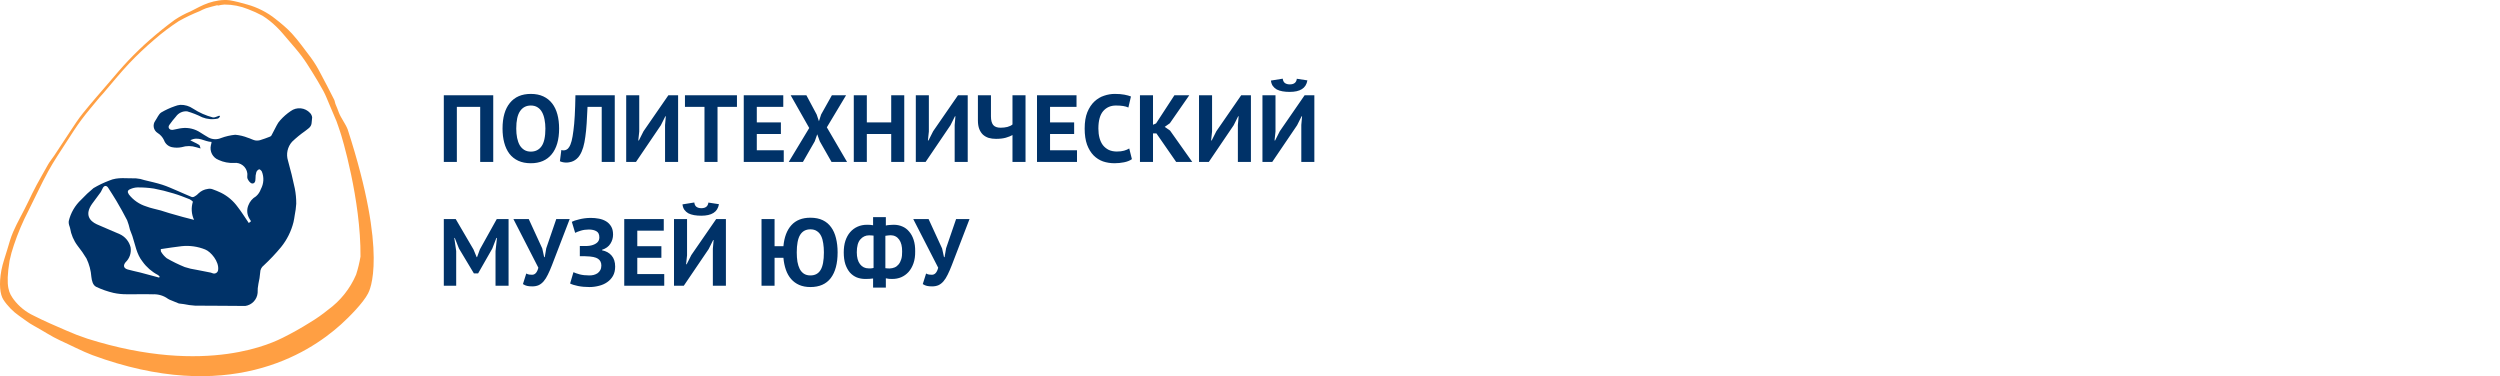 <svg width="525" height="79" viewBox="0 0 525 79" fill="none" xmlns="http://www.w3.org/2000/svg">
<path d="M100.84 22.44H95.94V34H93.2V20H103.58V34H100.84V22.44ZM105.533 27C105.533 24.667 106.047 22.873 107.073 21.62C108.1 20.353 109.567 19.72 111.473 19.72C112.473 19.72 113.347 19.893 114.093 20.24C114.84 20.587 115.46 21.08 115.953 21.72C116.447 22.36 116.813 23.127 117.053 24.02C117.293 24.913 117.413 25.907 117.413 27C117.413 29.333 116.893 31.133 115.853 32.4C114.827 33.653 113.367 34.28 111.473 34.28C110.46 34.28 109.58 34.107 108.833 33.76C108.087 33.413 107.467 32.92 106.973 32.28C106.493 31.64 106.133 30.873 105.893 29.98C105.653 29.087 105.533 28.093 105.533 27ZM108.413 27C108.413 27.707 108.473 28.36 108.593 28.96C108.713 29.547 108.893 30.053 109.133 30.48C109.387 30.907 109.707 31.24 110.093 31.48C110.48 31.72 110.94 31.84 111.473 31.84C112.447 31.84 113.2 31.46 113.733 30.7C114.267 29.94 114.533 28.707 114.533 27C114.533 26.32 114.473 25.687 114.353 25.1C114.247 24.513 114.073 24 113.833 23.56C113.593 23.12 113.28 22.78 112.893 22.54C112.507 22.287 112.033 22.16 111.473 22.16C110.5 22.16 109.747 22.553 109.213 23.34C108.68 24.113 108.413 25.333 108.413 27ZM126.36 22.44H123.38C123.327 23.707 123.267 24.86 123.2 25.9C123.133 26.94 123.04 27.88 122.92 28.72C122.813 29.547 122.667 30.28 122.48 30.92C122.293 31.56 122.053 32.113 121.76 32.58C121.573 32.887 121.36 33.14 121.12 33.34C120.893 33.54 120.653 33.7 120.4 33.82C120.147 33.94 119.893 34.02 119.64 34.06C119.4 34.113 119.173 34.14 118.96 34.14C118.653 34.14 118.393 34.113 118.18 34.06C117.98 34.02 117.78 33.953 117.58 33.86L117.88 31.5C117.96 31.527 118.04 31.547 118.12 31.56C118.2 31.573 118.28 31.58 118.36 31.58C118.573 31.58 118.78 31.527 118.98 31.42C119.193 31.313 119.373 31.133 119.52 30.88C119.72 30.587 119.893 30.16 120.04 29.6C120.187 29.027 120.313 28.3 120.42 27.42C120.54 26.54 120.633 25.493 120.7 24.28C120.767 23.053 120.813 21.627 120.84 20H129.1V34H126.36V22.44ZM139.661 26.24L139.821 24.42H139.721L138.781 26.3L133.561 34H131.501V20H134.241V27.62L134.041 29.5H134.161L135.141 27.56L140.361 20H142.401V34H139.661V26.24ZM154.761 22.44H150.681V34H147.941V22.44H143.841V20H154.761V22.44ZM156.188 20H164.488V22.44H158.928V25.7H163.988V28.14H158.928V31.56H164.588V34H156.188V20ZM169.938 26.88L166.038 20H169.338L171.498 24.04L171.978 25.46L172.438 24.04L174.698 20H177.678L173.638 26.74L177.878 34H174.618L172.158 29.68L171.618 28.2L171.098 29.68L168.618 34H165.638L169.938 26.88ZM187.154 28.14H182.034V34H179.294V20H182.034V25.7H187.154V20H189.894V34H187.154V28.14ZM200.481 26.24L200.641 24.42H200.541L199.601 26.3L194.381 34H192.321V20H195.061V27.62L194.861 29.5H194.981L195.961 27.56L201.181 20H203.221V34H200.481V26.24ZM208.101 20V24.44C208.101 25.24 208.255 25.84 208.561 26.24C208.881 26.627 209.401 26.82 210.121 26.82C210.628 26.82 211.101 26.767 211.541 26.66C211.995 26.54 212.355 26.367 212.621 26.14V20H215.361V34H212.621V28.36C212.275 28.56 211.808 28.747 211.221 28.92C210.648 29.08 209.961 29.16 209.161 29.16C208.601 29.16 208.088 29.093 207.621 28.96C207.168 28.813 206.768 28.587 206.421 28.28C206.088 27.96 205.828 27.56 205.641 27.08C205.455 26.587 205.361 25.993 205.361 25.3V20H208.101ZM217.77 20H226.07V22.44H220.51V25.7H225.57V28.14H220.51V31.56H226.17V34H217.77V20ZM237.7 33.42C237.273 33.727 236.726 33.947 236.06 34.08C235.406 34.213 234.733 34.28 234.04 34.28C233.2 34.28 232.4 34.153 231.64 33.9C230.893 33.633 230.233 33.213 229.66 32.64C229.086 32.053 228.626 31.3 228.28 30.38C227.946 29.447 227.78 28.32 227.78 27C227.78 25.627 227.966 24.48 228.34 23.56C228.726 22.627 229.22 21.88 229.82 21.32C230.433 20.747 231.113 20.34 231.86 20.1C232.606 19.847 233.353 19.72 234.1 19.72C234.9 19.72 235.573 19.773 236.12 19.88C236.68 19.987 237.14 20.113 237.5 20.26L236.96 22.58C236.653 22.433 236.286 22.327 235.86 22.26C235.446 22.193 234.94 22.16 234.34 22.16C233.233 22.16 232.34 22.553 231.66 23.34C230.993 24.127 230.66 25.347 230.66 27C230.66 27.72 230.74 28.38 230.9 28.98C231.06 29.567 231.3 30.073 231.62 30.5C231.953 30.913 232.36 31.24 232.84 31.48C233.333 31.707 233.9 31.82 234.54 31.82C235.14 31.82 235.646 31.76 236.06 31.64C236.473 31.52 236.833 31.367 237.14 31.18L237.7 33.42ZM242.851 28.02H242.131V34H239.391V20H242.131V26.2L242.771 25.92L246.631 20H249.751L245.671 25.88L244.591 26.64L245.711 27.42L250.371 34H246.991L242.851 28.02ZM259.954 26.24L260.114 24.42H260.014L259.074 26.3L253.854 34H251.794V20H254.534V27.62L254.334 29.5H254.454L255.434 27.56L260.654 20H262.694V34H259.954V26.24ZM273.274 26.24L273.434 24.42H273.334L272.394 26.3L267.174 34H265.114V20H267.854V27.62L267.654 29.5H267.774L268.754 27.56L273.974 20H276.014V34H273.274V26.24ZM269.374 16.52C269.427 16.947 269.581 17.253 269.834 17.44C270.101 17.627 270.441 17.72 270.854 17.72C271.747 17.72 272.241 17.327 272.334 16.54L274.554 16.88C274.407 17.72 274.021 18.333 273.394 18.72C272.781 19.107 271.927 19.3 270.834 19.3C270.287 19.3 269.787 19.26 269.334 19.18C268.881 19.1 268.481 18.973 268.134 18.8C267.801 18.613 267.521 18.367 267.294 18.06C267.081 17.753 266.947 17.373 266.894 16.92L269.374 16.52ZM104.06 52.74L104.36 49.96H104.24L103.38 52.2L100.4 57.42H99.52L96.38 52.18L95.5 49.96H95.4L95.8 52.72V60H93.2V46H95.7L99.44 52.4L100.1 54H100.18L100.78 52.36L104.32 46H106.8V60H104.06V52.74ZM113.876 52.18L114.276 54H114.396L114.716 52.12L116.816 46H119.636L115.916 55.68C115.623 56.44 115.336 57.1 115.056 57.66C114.789 58.22 114.496 58.687 114.176 59.06C113.869 59.42 113.523 59.693 113.136 59.88C112.749 60.053 112.296 60.14 111.776 60.14C111.336 60.14 110.976 60.107 110.696 60.04C110.429 59.987 110.136 59.86 109.816 59.66L110.516 57.44C110.743 57.56 110.949 57.633 111.136 57.66C111.323 57.687 111.523 57.7 111.736 57.7C112.363 57.7 112.803 57.207 113.056 56.22L107.816 46H111.036L113.876 52.18ZM121.763 53.8V51.66H122.243C122.363 51.66 122.51 51.66 122.683 51.66C122.857 51.66 123.03 51.66 123.203 51.66C123.39 51.647 123.57 51.633 123.743 51.62C123.917 51.593 124.057 51.567 124.163 51.54C124.63 51.433 125.03 51.247 125.363 50.98C125.697 50.7 125.863 50.327 125.863 49.86C125.863 49.22 125.657 48.787 125.243 48.56C124.843 48.32 124.31 48.2 123.643 48.2C123.043 48.2 122.483 48.28 121.963 48.44C121.443 48.6 121.05 48.753 120.783 48.9L120.083 46.58C120.23 46.5 120.437 46.413 120.703 46.32C120.983 46.227 121.297 46.14 121.643 46.06C122.003 45.967 122.39 45.893 122.803 45.84C123.217 45.787 123.637 45.76 124.063 45.76C124.65 45.76 125.223 45.813 125.783 45.92C126.343 46.027 126.843 46.213 127.283 46.48C127.723 46.747 128.077 47.107 128.343 47.56C128.61 48 128.743 48.567 128.743 49.26C128.743 49.953 128.557 50.593 128.183 51.18C127.823 51.767 127.237 52.193 126.423 52.46V52.56C127.29 52.733 127.963 53.107 128.443 53.68C128.937 54.253 129.183 55.02 129.183 55.98C129.183 56.74 129.03 57.393 128.723 57.94C128.417 58.473 128.01 58.913 127.503 59.26C127.01 59.607 126.437 59.86 125.783 60.02C125.13 60.193 124.463 60.28 123.783 60.28C122.903 60.28 122.103 60.207 121.383 60.06C120.663 59.913 120.11 59.74 119.723 59.54L120.423 57.16C120.73 57.307 121.17 57.46 121.743 57.62C122.317 57.767 122.997 57.84 123.783 57.84C124.077 57.84 124.37 57.807 124.663 57.74C124.97 57.66 125.243 57.54 125.483 57.38C125.723 57.207 125.917 56.987 126.063 56.72C126.21 56.453 126.283 56.133 126.283 55.76C126.283 55.133 126.05 54.66 125.583 54.34C125.117 54.02 124.283 53.847 123.083 53.82C122.923 53.807 122.803 53.8 122.723 53.8C122.643 53.8 122.503 53.8 122.303 53.8H121.763ZM131.091 46H139.391V48.44H133.831V51.7H138.891V54.14H133.831V57.56H139.491V60H131.091V46ZM149.7 52.24L149.86 50.42H149.76L148.82 52.3L143.6 60H141.54V46H144.28V53.62L144.08 55.5H144.2L145.18 53.56L150.4 46H152.44V60H149.7V52.24ZM145.8 42.52C145.853 42.947 146.007 43.253 146.26 43.44C146.527 43.627 146.867 43.72 147.28 43.72C148.173 43.72 148.667 43.327 148.76 42.54L150.98 42.88C150.833 43.72 150.447 44.333 149.82 44.72C149.207 45.107 148.353 45.3 147.26 45.3C146.713 45.3 146.213 45.26 145.76 45.18C145.307 45.1 144.907 44.973 144.56 44.8C144.227 44.613 143.947 44.367 143.72 44.06C143.507 43.753 143.373 43.373 143.32 42.92L145.8 42.52ZM162.659 51.7H164.519C164.692 49.793 165.252 48.32 166.199 47.28C167.145 46.24 168.472 45.72 170.179 45.72C171.192 45.72 172.059 45.893 172.779 46.24C173.499 46.587 174.085 47.08 174.539 47.72C175.005 48.36 175.345 49.127 175.559 50.02C175.785 50.913 175.899 51.907 175.899 53C175.899 55.333 175.419 57.133 174.459 58.4C173.499 59.653 172.072 60.28 170.179 60.28C169.299 60.28 168.519 60.133 167.839 59.84C167.172 59.547 166.605 59.133 166.139 58.6C165.672 58.067 165.305 57.42 165.039 56.66C164.772 55.9 164.599 55.06 164.519 54.14H162.659V60H159.919V46H162.659V51.7ZM167.319 53C167.319 53.707 167.365 54.36 167.459 54.96C167.565 55.547 167.725 56.053 167.939 56.48C168.165 56.907 168.459 57.24 168.819 57.48C169.192 57.72 169.645 57.84 170.179 57.84C171.152 57.84 171.865 57.46 172.319 56.7C172.785 55.94 173.019 54.707 173.019 53C173.019 52.32 172.972 51.687 172.879 51.1C172.799 50.513 172.652 50 172.439 49.56C172.225 49.12 171.932 48.78 171.559 48.54C171.199 48.287 170.739 48.16 170.179 48.16C169.219 48.16 168.499 48.553 168.019 49.34C167.552 50.113 167.319 51.333 167.319 53ZM183.348 58.48C183.095 58.52 182.835 58.547 182.568 58.56C182.301 58.573 182.015 58.58 181.708 58.58C181.068 58.58 180.475 58.473 179.928 58.26C179.381 58.033 178.901 57.693 178.488 57.24C178.088 56.773 177.768 56.193 177.528 55.5C177.301 54.793 177.188 53.96 177.188 53C177.188 52.093 177.301 51.287 177.528 50.58C177.768 49.86 178.101 49.253 178.528 48.76C178.968 48.253 179.488 47.867 180.088 47.6C180.688 47.333 181.355 47.2 182.088 47.2C182.261 47.2 182.475 47.207 182.728 47.22C182.981 47.233 183.188 47.26 183.348 47.3V45.6H186.028V47.36C186.281 47.293 186.568 47.253 186.888 47.24C187.221 47.213 187.488 47.2 187.688 47.2C188.341 47.2 188.941 47.32 189.488 47.56C190.035 47.787 190.508 48.14 190.908 48.62C191.321 49.087 191.641 49.673 191.868 50.38C192.095 51.073 192.201 51.88 192.188 52.8C192.201 53.747 192.081 54.58 191.828 55.3C191.575 56.02 191.228 56.627 190.788 57.12C190.348 57.6 189.835 57.967 189.248 58.22C188.675 58.46 188.055 58.58 187.388 58.58C187.175 58.58 186.941 58.573 186.688 58.56C186.448 58.533 186.228 58.493 186.028 58.44V60.4H183.348V58.48ZM187.048 49.4C186.915 49.413 186.735 49.427 186.508 49.44C186.281 49.453 186.088 49.48 185.928 49.52V56.32C186.048 56.347 186.188 56.36 186.348 56.36C186.521 56.36 186.681 56.367 186.828 56.38C187.201 56.367 187.548 56.293 187.868 56.16C188.188 56.027 188.468 55.813 188.708 55.52C188.948 55.227 189.135 54.86 189.268 54.42C189.401 53.98 189.461 53.447 189.448 52.82C189.461 51.753 189.255 50.92 188.828 50.32C188.401 49.72 187.808 49.413 187.048 49.4ZM182.408 56.36C182.515 56.36 182.675 56.36 182.888 56.36C183.115 56.347 183.301 56.313 183.448 56.26V49.48C183.315 49.453 183.161 49.44 182.988 49.44C182.815 49.427 182.655 49.42 182.508 49.42C181.775 49.42 181.161 49.707 180.668 50.28C180.175 50.84 179.928 51.74 179.928 52.98C179.928 54.06 180.155 54.893 180.608 55.48C181.061 56.067 181.661 56.36 182.408 56.36ZM197.841 52.18L198.241 54H198.361L198.681 52.12L200.781 46H203.601L199.881 55.68C199.588 56.44 199.301 57.1 199.021 57.66C198.754 58.22 198.461 58.687 198.141 59.06C197.834 59.42 197.488 59.693 197.101 59.88C196.714 60.053 196.261 60.14 195.741 60.14C195.301 60.14 194.941 60.107 194.661 60.04C194.394 59.987 194.101 59.86 193.781 59.66L194.481 57.44C194.708 57.56 194.914 57.633 195.101 57.66C195.288 57.687 195.488 57.7 195.701 57.7C196.328 57.7 196.768 57.207 197.021 56.22L191.781 46H195.001L197.841 52.18Z" fill="#003268"/>
<path d="M71.636 68.106C64.538 74.517 47.714 85.029 19.402 74.573C17.391 73.829 14.581 72.369 12.624 71.492C10.908 70.72 8.772 69.304 7.115 68.411C5.908 67.769 5.132 67.069 3.997 66.308C2.791 65.486 1.479 64.146 0.704 62.917C0.027 61.864 -0.267 59.709 0.3 56.703C0.565 55.3 1.133 53.769 1.532 52.39C1.995 50.916 2.154 50.118 2.765 48.693C3.593 46.75 4.943 44.444 5.846 42.531C6.513 41.115 6.97 40.224 7.694 38.833C8.404 37.474 9.382 35.868 10.108 34.52C10.406 33.968 11.046 33.203 11.391 32.671C12.565 30.852 13.563 29.36 14.761 27.554C15.62 26.26 16.465 24.943 17.442 23.739C19.164 21.608 20.974 19.547 22.76 17.471C24.146 15.854 25.504 14.225 26.969 12.688C28.4 11.185 29.896 9.738 31.456 8.371C33.142 6.898 34.887 5.484 36.701 4.161C37.732 3.474 38.828 2.887 39.973 2.407C41.195 1.799 42.456 1.072 43.748 0.629C45.168 0.159 46.673 -0.112 48.162 0.045C49.39 0.248 50.743 0.604 51.936 0.955C54.003 1.52 56.182 2.619 57.836 3.968C58.992 4.861 60.321 5.972 61.303 7.047C62.785 8.665 63.941 10.369 65.285 12.102C66.026 13.115 66.679 14.185 67.25 15.301C68.261 17.157 69.212 19.043 70.172 20.927C70.335 21.243 70.345 21.638 70.495 21.96C70.767 22.545 70.926 23.052 71.162 23.649C71.614 24.809 72.559 26.002 73.011 27.167C81.576 53.598 77.601 61.051 77.287 61.633C76.244 63.645 73.323 66.579 71.636 68.106ZM45.718 1.194L45.692 1.077C44.873 1.293 44.056 1.482 43.264 1.737C42.807 1.91 42.361 2.112 41.931 2.344C40.427 2.942 38.964 3.639 37.554 4.43C35.755 5.6 34.042 6.893 32.426 8.3C30.575 9.873 28.809 11.542 27.137 13.3C25.226 15.322 23.48 17.503 21.662 19.615C21.417 19.896 21.148 20.161 20.913 20.448C19.641 21.998 18.32 23.513 17.121 25.119C16.029 26.583 15.05 28.131 14.053 29.671C12.71 31.762 11.301 33.824 10.108 35.999C8.634 38.689 7.369 41.496 5.98 44.228C4.768 46.562 3.742 48.986 2.913 51.479C2.543 52.546 2.242 53.635 2.011 54.74C1.073 60.471 1.978 61.615 2.895 62.917C4 64.371 5.449 65.536 7.115 66.308C9.307 67.43 11.58 68.403 13.844 69.379C15.308 70.032 16.805 70.611 18.328 71.114C43.685 79.139 57.793 71.688 59.38 70.925C61.33 69.957 63.229 68.892 65.07 67.733C66.413 66.929 67.695 66.03 68.907 65.043C71.499 63.153 73.528 60.608 74.781 57.675C75.179 56.435 75.488 55.169 75.704 53.886C75.803 41.97 71.772 28.574 71.389 27.553C71.128 26.863 70.94 26.137 70.665 25.46C70.191 24.291 69.68 23.121 69.18 21.96C68.771 21.011 68.411 20.037 67.92 19.13C67.171 17.746 66.351 16.398 65.521 15.057C64.839 13.961 64.148 12.863 63.375 11.822C62.532 10.699 61.6 9.637 60.683 8.569C59.81 7.558 58.965 6.499 57.998 5.57C57.126 4.72 56.167 3.962 55.135 3.31C54.149 2.779 53.128 2.314 52.079 1.919C50.514 1.284 48.839 0.957 47.148 0.955C46.662 0.986 46.181 1.065 45.711 1.189L45.718 1.194Z" fill="#FF9F43"/>
<path d="M44.428 29.805C42.943 29.772 41.688 28.539 39.961 29.46L40.729 29.849C41.113 30.021 41.484 30.219 41.839 30.444C41.979 30.545 41.991 30.824 42.116 31.177C41.684 31.058 41.453 31 41.226 30.926C40.23 30.598 39.157 30.591 38.157 30.906C37.48 31.047 36.78 31.047 36.103 30.906C35.722 30.824 35.369 30.645 35.077 30.386C34.786 30.127 34.566 29.797 34.439 29.428C34.145 28.803 33.675 28.277 33.087 27.914C32.881 27.783 32.704 27.611 32.567 27.409C32.43 27.206 32.336 26.977 32.291 26.737C32.247 26.497 32.252 26.25 32.307 26.012C32.363 25.773 32.466 25.549 32.612 25.353C33.023 24.767 33.302 23.999 33.844 23.624C34.751 23.091 35.708 22.65 36.703 22.307C37.076 22.155 37.469 22.058 37.87 22.017C38.821 21.992 39.756 22.271 40.539 22.812C41.827 23.652 43.241 24.279 44.728 24.667C44.929 24.678 45.13 24.643 45.315 24.565C45.568 24.486 45.811 24.378 46.057 24.283L46.211 24.489C46.053 24.633 45.909 24.878 45.736 24.9C44.643 25.141 43.503 25.047 42.464 24.631C41.449 24.113 40.386 23.694 39.29 23.38C38.838 23.342 38.383 23.424 37.972 23.617C37.561 23.81 37.207 24.107 36.946 24.479C36.447 25.042 35.98 25.634 35.549 26.251C35.49 26.321 35.448 26.404 35.425 26.493C35.402 26.582 35.4 26.675 35.418 26.765C35.436 26.855 35.473 26.94 35.529 27.013C35.584 27.087 35.654 27.147 35.736 27.19C35.972 27.288 36.236 27.302 36.482 27.231C37.069 27.141 37.645 26.956 38.234 26.904C39.582 26.747 40.941 27.074 42.071 27.826C42.637 28.212 43.241 28.539 43.827 28.896C44.225 29.101 44.663 29.216 45.111 29.232C45.559 29.248 46.005 29.165 46.417 28.988C47.378 28.632 48.381 28.401 49.401 28.3C50.308 28.379 51.199 28.591 52.045 28.929C52.56 29.076 53.04 29.358 53.558 29.48C53.92 29.548 54.294 29.529 54.647 29.424C55.32 29.232 55.974 28.967 56.631 28.721C56.773 28.68 56.898 28.594 56.987 28.476C57.376 27.763 57.723 27.027 58.115 26.314C58.304 25.932 58.547 25.58 58.836 25.267C59.488 24.531 60.23 23.88 61.046 23.331C61.654 22.882 62.406 22.675 63.158 22.749C63.91 22.823 64.607 23.173 65.116 23.731C65.359 23.985 65.511 24.311 65.552 24.66C65.511 25.071 65.48 25.492 65.427 25.914C65.32 26.752 64.59 27.082 64.043 27.542C63.083 28.214 62.175 28.959 61.33 29.772C60.858 30.3 60.532 30.941 60.382 31.633C60.232 32.325 60.263 33.044 60.473 33.72C61.017 35.656 61.496 37.61 61.911 39.582C62.117 40.635 62.218 41.705 62.212 42.778C62.162 43.586 62.056 44.389 61.894 45.183C61.82 45.676 61.744 46.173 61.632 46.658C61.151 48.57 60.262 50.355 59.025 51.889C57.896 53.25 56.681 54.536 55.387 55.741C55.156 55.914 54.968 56.139 54.838 56.397C54.708 56.655 54.64 56.94 54.639 57.229C54.578 58.018 54.455 58.8 54.272 59.57C54.138 60.21 54.081 60.863 54.102 61.516C54.038 62.196 53.749 62.834 53.28 63.33C52.811 63.825 52.189 64.149 51.515 64.251C48 64.195 44.484 64.231 40.968 64.186C40.165 64.137 39.366 64.028 38.579 63.859C38.243 63.796 37.903 63.754 37.562 63.732C36.917 63.469 36.27 63.208 35.625 62.94C35.502 62.896 35.386 62.833 35.282 62.755C34.367 62.084 33.249 61.749 32.117 61.804C30.297 61.742 28.47 61.829 26.651 61.793C25.705 61.803 24.761 61.707 23.836 61.508C22.587 61.214 21.374 60.79 20.214 60.242C19.477 59.878 19.286 58.951 19.188 58.154C19.093 56.812 18.744 55.5 18.161 54.288C17.603 53.356 16.981 52.464 16.301 51.618C15.476 50.527 14.932 49.251 14.713 47.902C14.679 47.679 14.559 47.47 14.508 47.247C14.428 46.986 14.403 46.711 14.435 46.439C14.843 44.706 15.757 43.134 17.06 41.922C17.862 41.061 18.721 40.255 19.63 39.508C20.677 38.888 21.777 38.359 22.916 37.93C24.736 37.123 26.67 37.507 28.558 37.454C29.17 37.499 29.772 37.626 30.35 37.83C31.596 38.138 32.858 38.403 34.078 38.794C35.163 39.144 36.206 39.626 37.258 40.072C38.309 40.518 39.292 40.978 40.322 41.394C40.534 41.417 40.746 41.357 40.916 41.227C41.214 41.061 41.482 40.846 41.708 40.59C42.229 40.093 42.895 39.773 43.609 39.68C43.95 39.601 44.306 39.623 44.636 39.742C45.242 39.957 45.837 40.203 46.418 40.48C47.806 41.172 49.004 42.192 49.91 43.452C50.732 44.502 51.429 45.643 52.247 46.835L52.715 46.455C52.579 46.249 52.509 46.098 52.408 45.967C52.139 45.549 51.975 45.071 51.931 44.576C51.887 44.08 51.964 43.581 52.155 43.121C52.453 42.326 53.018 41.659 53.753 41.235C54.224 40.828 54.578 40.304 54.78 39.715C55.086 39.152 55.263 38.529 55.299 37.889C55.334 37.249 55.227 36.609 54.985 36.016C54.875 35.81 54.543 35.512 54.414 35.556C54.281 35.609 54.161 35.689 54.061 35.791C53.961 35.894 53.883 36.016 53.833 36.15C53.696 36.605 53.634 37.079 53.65 37.554C53.67 38.138 53.422 38.611 52.903 38.522C52.546 38.46 52.178 37.949 51.992 37.554C51.84 37.23 51.992 36.775 51.935 36.391C51.853 35.735 51.514 35.139 50.994 34.731C50.473 34.324 49.813 34.139 49.156 34.217C48.048 34.274 46.943 34.062 45.934 33.6C45.328 33.373 44.825 32.931 44.522 32.359C44.22 31.786 44.137 31.122 44.291 30.492C44.358 30.268 44.404 30.038 44.428 29.805ZM33.425 58.297L33.527 58.071C33.413 57.938 33.28 57.822 33.133 57.727C31.867 57.061 30.774 56.109 29.941 54.947C28.665 53.368 28.407 51.38 27.791 49.541C27.645 49.093 27.434 48.67 27.287 48.221C27.142 47.554 26.947 46.898 26.701 46.261C26.003 44.871 25.224 43.527 24.444 42.181C23.902 41.25 23.289 40.356 22.722 39.437C22.416 38.944 21.944 38.913 21.635 39.406C21.43 39.725 21.328 40.1 21.111 40.405C20.536 41.227 19.905 41.998 19.329 42.816C17.742 45.075 18.836 46.411 20.313 47.096C21.888 47.82 23.512 48.435 25.093 49.151C25.669 49.405 26.178 49.788 26.583 50.271C26.988 50.753 27.276 51.322 27.426 51.934C27.519 52.505 27.471 53.09 27.286 53.639C27.101 54.187 26.784 54.681 26.364 55.079C25.815 55.759 25.963 56.334 26.815 56.59C27.667 56.845 28.58 57.001 29.459 57.23C30.431 57.479 31.398 57.746 32.365 58.009C32.72 58.091 33.074 58.186 33.425 58.297ZM40.513 42.355C40.313 42.15 40.082 41.977 39.829 41.843C38.718 41.409 37.606 40.964 36.464 40.627C35.099 40.205 33.71 39.86 32.306 39.595C31.165 39.425 30.013 39.345 28.86 39.358C28.341 39.377 27.831 39.499 27.358 39.714C26.764 39.96 26.711 40.309 27.073 40.845C28.001 42.03 29.269 42.903 30.706 43.348C31.682 43.732 32.738 43.91 33.755 44.197C34.349 44.366 34.934 44.58 35.53 44.754C36.496 45.037 37.464 45.312 38.436 45.576C39.18 45.782 39.93 45.965 40.749 46.171C40.193 44.969 40.108 43.602 40.512 42.341L40.513 42.355ZM33.766 52.324C33.791 52.583 33.752 52.776 33.83 52.874C34.141 53.395 34.544 53.855 35.018 54.233C36.234 54.938 37.498 55.556 38.8 56.083C39.615 56.353 40.453 56.548 41.303 56.667C42.287 56.873 43.275 57.05 44.259 57.247C44.4 57.284 44.537 57.332 44.67 57.391C44.793 57.437 44.924 57.455 45.054 57.441C45.185 57.428 45.31 57.384 45.42 57.314C45.531 57.244 45.623 57.149 45.691 57.036C45.758 56.924 45.798 56.797 45.808 56.667C46.039 54.941 44.286 52.852 43.076 52.387C41.524 51.763 39.844 51.525 38.181 51.694C36.743 51.849 35.306 52.091 33.767 52.312L33.766 52.324Z" fill="#003268"/>
</svg>
